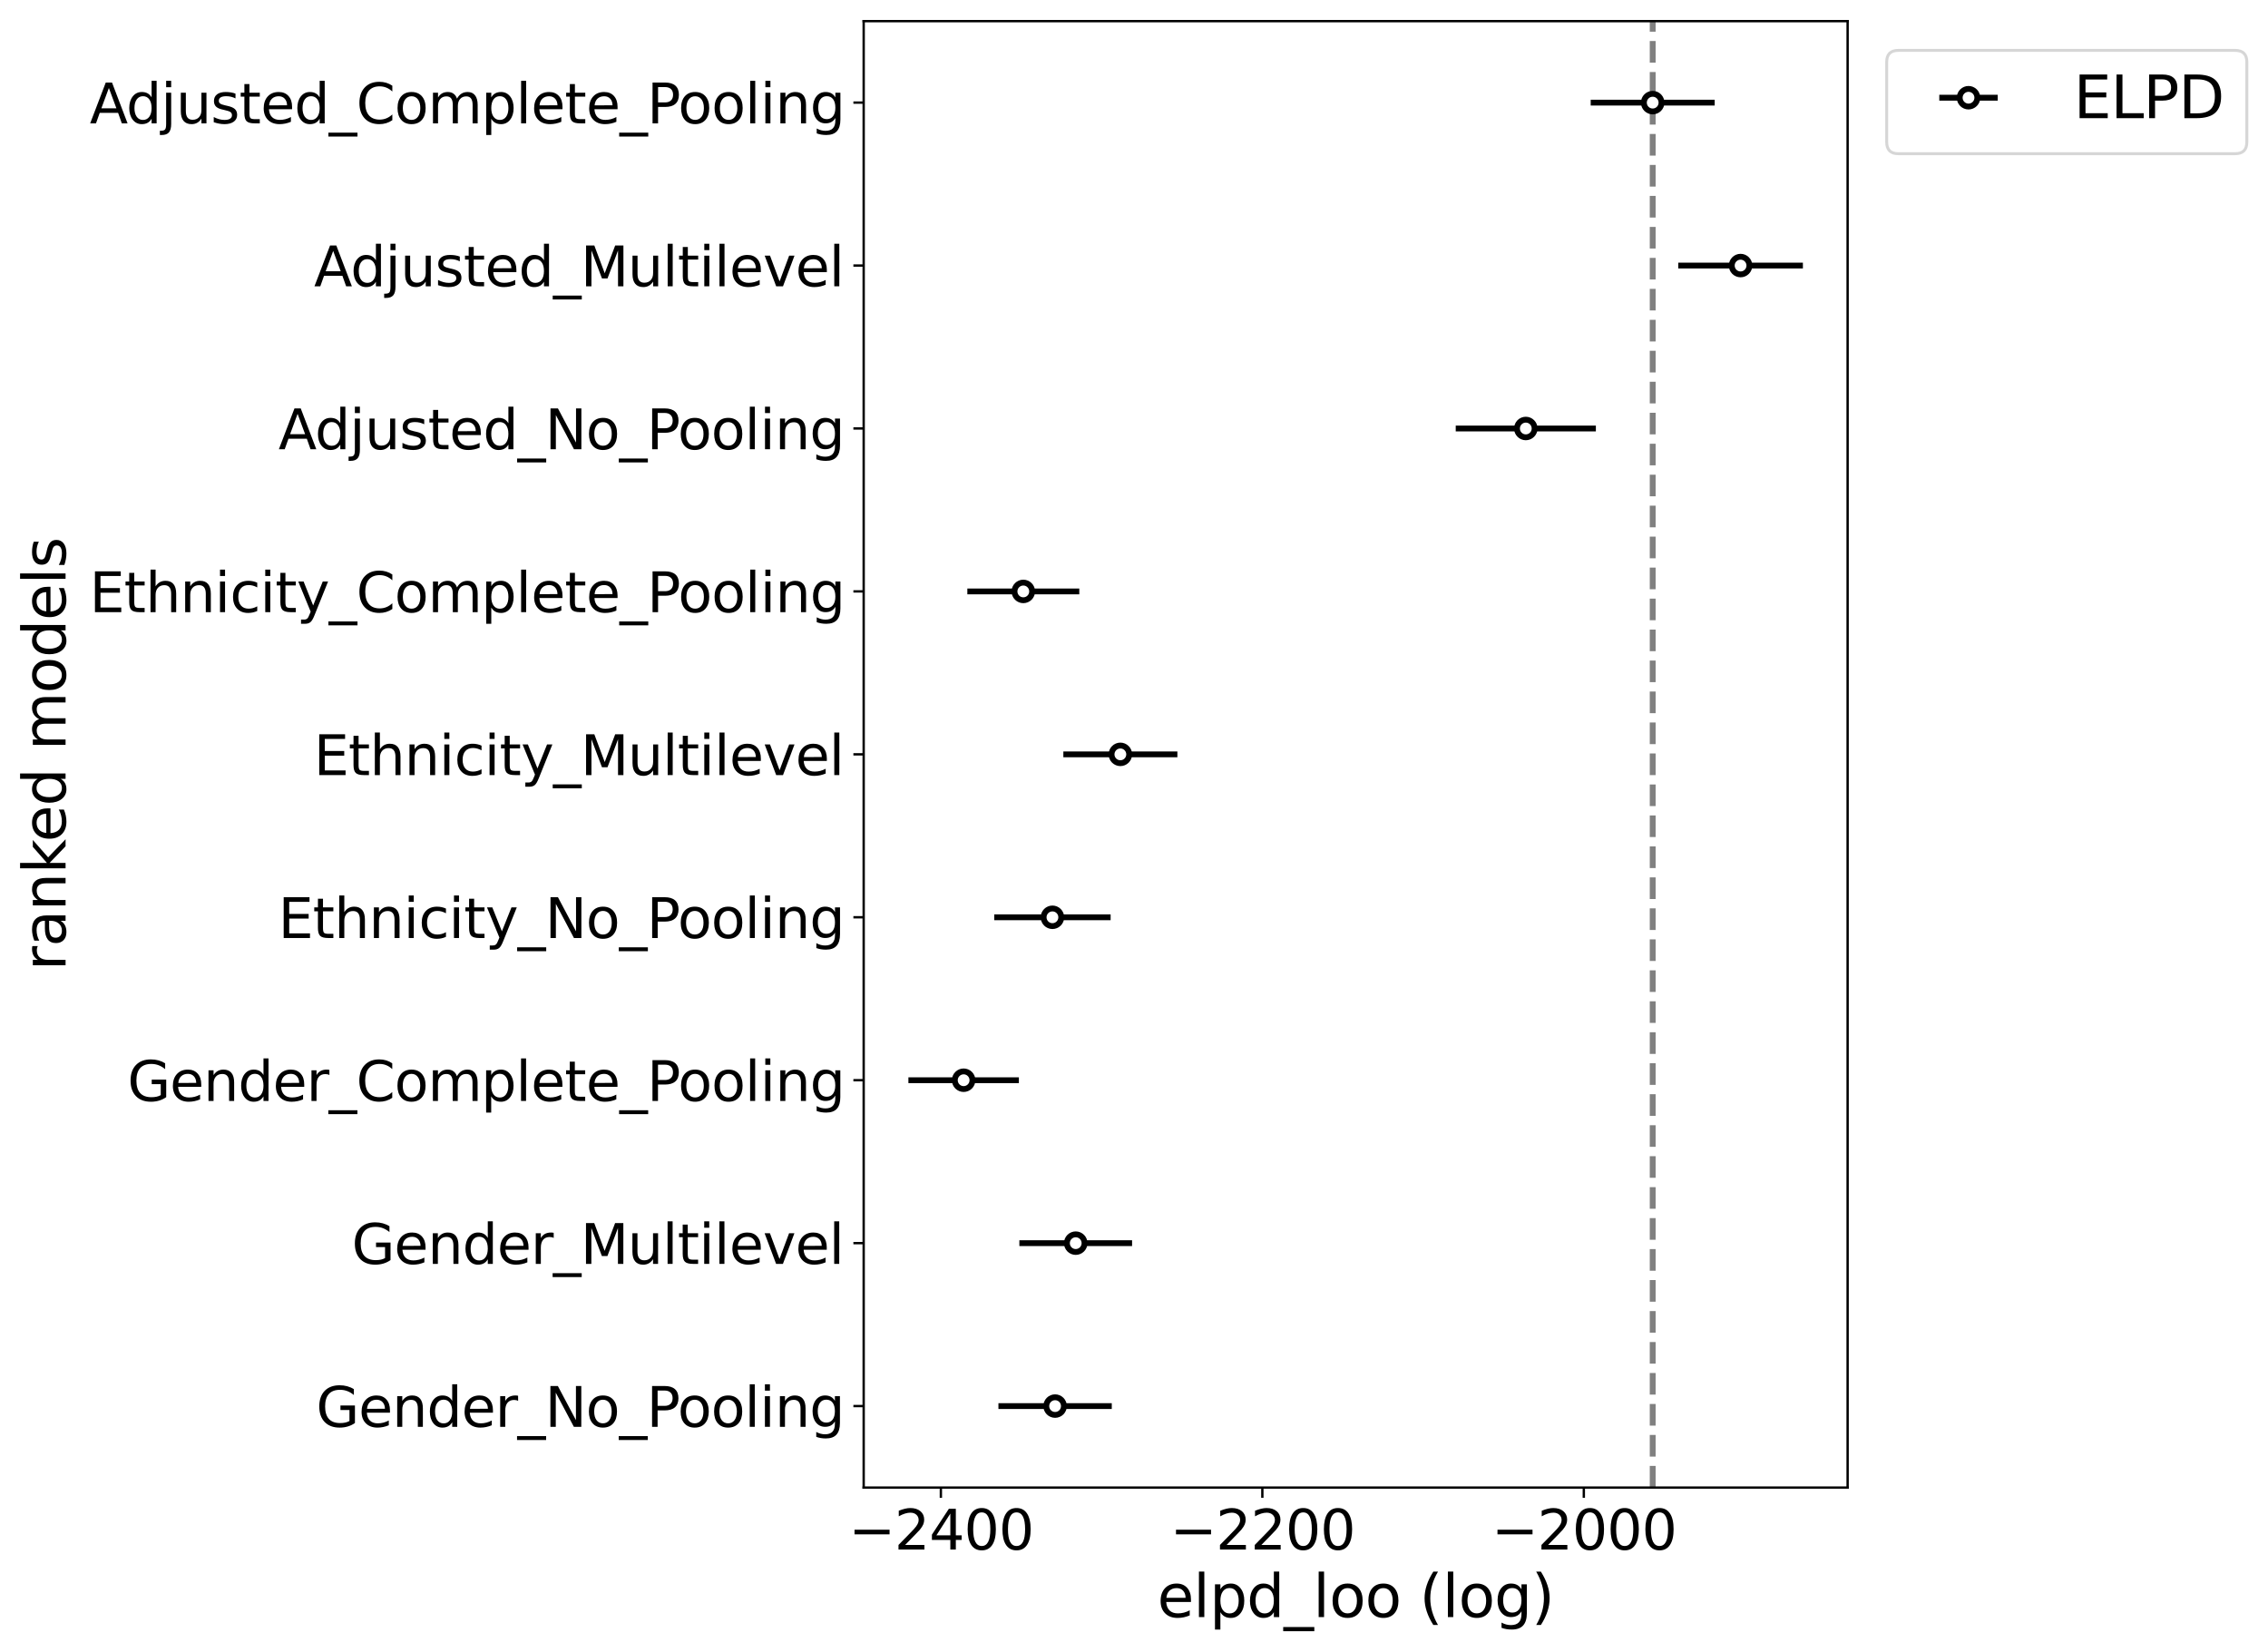 <?xml version="1.0" encoding="utf-8" standalone="no"?>
<!DOCTYPE svg PUBLIC "-//W3C//DTD SVG 1.1//EN"
  "http://www.w3.org/Graphics/SVG/1.1/DTD/svg11.dtd">
<svg xmlns:xlink="http://www.w3.org/1999/xlink" width="771.713pt" height="562.124pt" viewBox="0 0 771.713 562.124" xmlns="http://www.w3.org/2000/svg" version="1.1">
 <defs>
  <style type="text/css">*{stroke-linejoin: round; stroke-linecap: butt}</style>
 </defs>
 <g id="figure_1">
  <g id="patch_1">
   <path d="M 0 562.124 
L 771.713 562.124 
L 771.713 0 
L 0 0 
z
" style="fill: #ffffff"/>
  </g>
  <g id="axes_1">
   <g id="patch_2">
    <path d="M 293.875 506.16 
L 628.675 506.16 
L 628.675 7.2 
L 293.875 7.2 
z
" style="fill: #ffffff"/>
   </g>
   <g id="matplotlib.axis_1">
    <g id="xtick_1">
     <g id="line2d_1">
      <defs>
       <path id="m548f75531c" d="M 0 0 
L 0 3.5 
" style="stroke: #000000; stroke-width: 0.8"/>
      </defs>
      <g>
       <use xlink:href="#m548f75531c" x="320.142" y="506.16" style="stroke: #000000; stroke-width: 0.8"/>
      </g>
     </g>
     <g id="text_1">
      <!-- −2400 -->
      <g transform="translate(288.745 527.264) scale(0.186 -0.186)">
       <defs>
        <path id="DejaVuSans-2212" d="M 678 2272 
L 4684 2272 
L 4684 1741 
L 678 1741 
L 678 2272 
z
" transform="scale(0.016)"/>
        <path id="DejaVuSans-32" d="M 1228 531 
L 3431 531 
L 3431 0 
L 469 0 
L 469 531 
Q 828 903 1448 1529 
Q 2069 2156 2228 2338 
Q 2531 2678 2651 2914 
Q 2772 3150 2772 3378 
Q 2772 3750 2511 3984 
Q 2250 4219 1831 4219 
Q 1534 4219 1204 4116 
Q 875 4013 500 3803 
L 500 4441 
Q 881 4594 1212 4672 
Q 1544 4750 1819 4750 
Q 2544 4750 2975 4387 
Q 3406 4025 3406 3419 
Q 3406 3131 3298 2873 
Q 3191 2616 2906 2266 
Q 2828 2175 2409 1742 
Q 1991 1309 1228 531 
z
" transform="scale(0.016)"/>
        <path id="DejaVuSans-34" d="M 2419 4116 
L 825 1625 
L 2419 1625 
L 2419 4116 
z
M 2253 4666 
L 3047 4666 
L 3047 1625 
L 3713 1625 
L 3713 1100 
L 3047 1100 
L 3047 0 
L 2419 0 
L 2419 1100 
L 313 1100 
L 313 1709 
L 2253 4666 
z
" transform="scale(0.016)"/>
        <path id="DejaVuSans-30" d="M 2034 4250 
Q 1547 4250 1301 3770 
Q 1056 3291 1056 2328 
Q 1056 1369 1301 889 
Q 1547 409 2034 409 
Q 2525 409 2770 889 
Q 3016 1369 3016 2328 
Q 3016 3291 2770 3770 
Q 2525 4250 2034 4250 
z
M 2034 4750 
Q 2819 4750 3233 4129 
Q 3647 3509 3647 2328 
Q 3647 1150 3233 529 
Q 2819 -91 2034 -91 
Q 1250 -91 836 529 
Q 422 1150 422 2328 
Q 422 3509 836 4129 
Q 1250 4750 2034 4750 
z
" transform="scale(0.016)"/>
       </defs>
       <use xlink:href="#DejaVuSans-2212"/>
       <use xlink:href="#DejaVuSans-32" x="83.789"/>
       <use xlink:href="#DejaVuSans-34" x="147.412"/>
       <use xlink:href="#DejaVuSans-30" x="211.035"/>
       <use xlink:href="#DejaVuSans-30" x="274.658"/>
      </g>
     </g>
    </g>
    <g id="xtick_2">
     <g id="line2d_2">
      <g>
       <use xlink:href="#m548f75531c" x="429.528" y="506.16" style="stroke: #000000; stroke-width: 0.8"/>
      </g>
     </g>
     <g id="text_2">
      <!-- −2200 -->
      <g transform="translate(398.131 527.264) scale(0.186 -0.186)">
       <use xlink:href="#DejaVuSans-2212"/>
       <use xlink:href="#DejaVuSans-32" x="83.789"/>
       <use xlink:href="#DejaVuSans-32" x="147.412"/>
       <use xlink:href="#DejaVuSans-30" x="211.035"/>
       <use xlink:href="#DejaVuSans-30" x="274.658"/>
      </g>
     </g>
    </g>
    <g id="xtick_3">
     <g id="line2d_3">
      <g>
       <use xlink:href="#m548f75531c" x="538.913" y="506.16" style="stroke: #000000; stroke-width: 0.8"/>
      </g>
     </g>
     <g id="text_3">
      <!-- −2000 -->
      <g transform="translate(507.517 527.264) scale(0.186 -0.186)">
       <use xlink:href="#DejaVuSans-2212"/>
       <use xlink:href="#DejaVuSans-32" x="83.789"/>
       <use xlink:href="#DejaVuSans-30" x="147.412"/>
       <use xlink:href="#DejaVuSans-30" x="211.035"/>
       <use xlink:href="#DejaVuSans-30" x="274.658"/>
      </g>
     </g>
    </g>
    <g id="text_4">
     <!-- elpd_loo (log) -->
     <g transform="translate(393.787 550.235) scale(0.199 -0.199)">
      <defs>
       <path id="DejaVuSans-65" d="M 3597 1894 
L 3597 1613 
L 953 1613 
Q 991 1019 1311 708 
Q 1631 397 2203 397 
Q 2534 397 2845 478 
Q 3156 559 3463 722 
L 3463 178 
Q 3153 47 2828 -22 
Q 2503 -91 2169 -91 
Q 1331 -91 842 396 
Q 353 884 353 1716 
Q 353 2575 817 3079 
Q 1281 3584 2069 3584 
Q 2775 3584 3186 3129 
Q 3597 2675 3597 1894 
z
M 3022 2063 
Q 3016 2534 2758 2815 
Q 2500 3097 2075 3097 
Q 1594 3097 1305 2825 
Q 1016 2553 972 2059 
L 3022 2063 
z
" transform="scale(0.016)"/>
       <path id="DejaVuSans-6c" d="M 603 4863 
L 1178 4863 
L 1178 0 
L 603 0 
L 603 4863 
z
" transform="scale(0.016)"/>
       <path id="DejaVuSans-70" d="M 1159 525 
L 1159 -1331 
L 581 -1331 
L 581 3500 
L 1159 3500 
L 1159 2969 
Q 1341 3281 1617 3432 
Q 1894 3584 2278 3584 
Q 2916 3584 3314 3078 
Q 3713 2572 3713 1747 
Q 3713 922 3314 415 
Q 2916 -91 2278 -91 
Q 1894 -91 1617 61 
Q 1341 213 1159 525 
z
M 3116 1747 
Q 3116 2381 2855 2742 
Q 2594 3103 2138 3103 
Q 1681 3103 1420 2742 
Q 1159 2381 1159 1747 
Q 1159 1113 1420 752 
Q 1681 391 2138 391 
Q 2594 391 2855 752 
Q 3116 1113 3116 1747 
z
" transform="scale(0.016)"/>
       <path id="DejaVuSans-64" d="M 2906 2969 
L 2906 4863 
L 3481 4863 
L 3481 0 
L 2906 0 
L 2906 525 
Q 2725 213 2448 61 
Q 2172 -91 1784 -91 
Q 1150 -91 751 415 
Q 353 922 353 1747 
Q 353 2572 751 3078 
Q 1150 3584 1784 3584 
Q 2172 3584 2448 3432 
Q 2725 3281 2906 2969 
z
M 947 1747 
Q 947 1113 1208 752 
Q 1469 391 1925 391 
Q 2381 391 2643 752 
Q 2906 1113 2906 1747 
Q 2906 2381 2643 2742 
Q 2381 3103 1925 3103 
Q 1469 3103 1208 2742 
Q 947 2381 947 1747 
z
" transform="scale(0.016)"/>
       <path id="DejaVuSans-5f" d="M 3263 -1063 
L 3263 -1509 
L -63 -1509 
L -63 -1063 
L 3263 -1063 
z
" transform="scale(0.016)"/>
       <path id="DejaVuSans-6f" d="M 1959 3097 
Q 1497 3097 1228 2736 
Q 959 2375 959 1747 
Q 959 1119 1226 758 
Q 1494 397 1959 397 
Q 2419 397 2687 759 
Q 2956 1122 2956 1747 
Q 2956 2369 2687 2733 
Q 2419 3097 1959 3097 
z
M 1959 3584 
Q 2709 3584 3137 3096 
Q 3566 2609 3566 1747 
Q 3566 888 3137 398 
Q 2709 -91 1959 -91 
Q 1206 -91 779 398 
Q 353 888 353 1747 
Q 353 2609 779 3096 
Q 1206 3584 1959 3584 
z
" transform="scale(0.016)"/>
       <path id="DejaVuSans-20" transform="scale(0.016)"/>
       <path id="DejaVuSans-28" d="M 1984 4856 
Q 1566 4138 1362 3434 
Q 1159 2731 1159 2009 
Q 1159 1288 1364 580 
Q 1569 -128 1984 -844 
L 1484 -844 
Q 1016 -109 783 600 
Q 550 1309 550 2009 
Q 550 2706 781 3412 
Q 1013 4119 1484 4856 
L 1984 4856 
z
" transform="scale(0.016)"/>
       <path id="DejaVuSans-67" d="M 2906 1791 
Q 2906 2416 2648 2759 
Q 2391 3103 1925 3103 
Q 1463 3103 1205 2759 
Q 947 2416 947 1791 
Q 947 1169 1205 825 
Q 1463 481 1925 481 
Q 2391 481 2648 825 
Q 2906 1169 2906 1791 
z
M 3481 434 
Q 3481 -459 3084 -895 
Q 2688 -1331 1869 -1331 
Q 1566 -1331 1297 -1286 
Q 1028 -1241 775 -1147 
L 775 -588 
Q 1028 -725 1275 -790 
Q 1522 -856 1778 -856 
Q 2344 -856 2625 -561 
Q 2906 -266 2906 331 
L 2906 616 
Q 2728 306 2450 153 
Q 2172 0 1784 0 
Q 1141 0 747 490 
Q 353 981 353 1791 
Q 353 2603 747 3093 
Q 1141 3584 1784 3584 
Q 2172 3584 2450 3431 
Q 2728 3278 2906 2969 
L 2906 3500 
L 3481 3500 
L 3481 434 
z
" transform="scale(0.016)"/>
       <path id="DejaVuSans-29" d="M 513 4856 
L 1013 4856 
Q 1481 4119 1714 3412 
Q 1947 2706 1947 2009 
Q 1947 1309 1714 600 
Q 1481 -109 1013 -844 
L 513 -844 
Q 928 -128 1133 580 
Q 1338 1288 1338 2009 
Q 1338 2731 1133 3434 
Q 928 4138 513 4856 
z
" transform="scale(0.016)"/>
      </defs>
      <use xlink:href="#DejaVuSans-65"/>
      <use xlink:href="#DejaVuSans-6c" x="61.523"/>
      <use xlink:href="#DejaVuSans-70" x="89.307"/>
      <use xlink:href="#DejaVuSans-64" x="152.783"/>
      <use xlink:href="#DejaVuSans-5f" x="216.26"/>
      <use xlink:href="#DejaVuSans-6c" x="266.26"/>
      <use xlink:href="#DejaVuSans-6f" x="294.043"/>
      <use xlink:href="#DejaVuSans-6f" x="355.225"/>
      <use xlink:href="#DejaVuSans-20" x="416.406"/>
      <use xlink:href="#DejaVuSans-28" x="448.193"/>
      <use xlink:href="#DejaVuSans-6c" x="487.207"/>
      <use xlink:href="#DejaVuSans-6f" x="514.99"/>
      <use xlink:href="#DejaVuSans-67" x="576.172"/>
      <use xlink:href="#DejaVuSans-29" x="639.648"/>
     </g>
    </g>
   </g>
   <g id="matplotlib.axis_2">
    <g id="ytick_1">
     <g id="line2d_4">
      <defs>
       <path id="mbd93de1f75" d="M 0 0 
L -3.5 0 
" style="stroke: #000000; stroke-width: 0.8"/>
      </defs>
      <g>
       <use xlink:href="#mbd93de1f75" x="293.875" y="34.92" style="stroke: #000000; stroke-width: 0.8"/>
      </g>
     </g>
     <g id="text_5">
      <!-- Adjusted_Complete_Pooling -->
      <g transform="translate(30.534 41.972) scale(0.186 -0.186)">
       <defs>
        <path id="DejaVuSans-41" d="M 2188 4044 
L 1331 1722 
L 3047 1722 
L 2188 4044 
z
M 1831 4666 
L 2547 4666 
L 4325 0 
L 3669 0 
L 3244 1197 
L 1141 1197 
L 716 0 
L 50 0 
L 1831 4666 
z
" transform="scale(0.016)"/>
        <path id="DejaVuSans-6a" d="M 603 3500 
L 1178 3500 
L 1178 -63 
Q 1178 -731 923 -1031 
Q 669 -1331 103 -1331 
L -116 -1331 
L -116 -844 
L 38 -844 
Q 366 -844 484 -692 
Q 603 -541 603 -63 
L 603 3500 
z
M 603 4863 
L 1178 4863 
L 1178 4134 
L 603 4134 
L 603 4863 
z
" transform="scale(0.016)"/>
        <path id="DejaVuSans-75" d="M 544 1381 
L 544 3500 
L 1119 3500 
L 1119 1403 
Q 1119 906 1312 657 
Q 1506 409 1894 409 
Q 2359 409 2629 706 
Q 2900 1003 2900 1516 
L 2900 3500 
L 3475 3500 
L 3475 0 
L 2900 0 
L 2900 538 
Q 2691 219 2414 64 
Q 2138 -91 1772 -91 
Q 1169 -91 856 284 
Q 544 659 544 1381 
z
M 1991 3584 
L 1991 3584 
z
" transform="scale(0.016)"/>
        <path id="DejaVuSans-73" d="M 2834 3397 
L 2834 2853 
Q 2591 2978 2328 3040 
Q 2066 3103 1784 3103 
Q 1356 3103 1142 2972 
Q 928 2841 928 2578 
Q 928 2378 1081 2264 
Q 1234 2150 1697 2047 
L 1894 2003 
Q 2506 1872 2764 1633 
Q 3022 1394 3022 966 
Q 3022 478 2636 193 
Q 2250 -91 1575 -91 
Q 1294 -91 989 -36 
Q 684 19 347 128 
L 347 722 
Q 666 556 975 473 
Q 1284 391 1588 391 
Q 1994 391 2212 530 
Q 2431 669 2431 922 
Q 2431 1156 2273 1281 
Q 2116 1406 1581 1522 
L 1381 1569 
Q 847 1681 609 1914 
Q 372 2147 372 2553 
Q 372 3047 722 3315 
Q 1072 3584 1716 3584 
Q 2034 3584 2315 3537 
Q 2597 3491 2834 3397 
z
" transform="scale(0.016)"/>
        <path id="DejaVuSans-74" d="M 1172 4494 
L 1172 3500 
L 2356 3500 
L 2356 3053 
L 1172 3053 
L 1172 1153 
Q 1172 725 1289 603 
Q 1406 481 1766 481 
L 2356 481 
L 2356 0 
L 1766 0 
Q 1100 0 847 248 
Q 594 497 594 1153 
L 594 3053 
L 172 3053 
L 172 3500 
L 594 3500 
L 594 4494 
L 1172 4494 
z
" transform="scale(0.016)"/>
        <path id="DejaVuSans-43" d="M 4122 4306 
L 4122 3641 
Q 3803 3938 3442 4084 
Q 3081 4231 2675 4231 
Q 1875 4231 1450 3742 
Q 1025 3253 1025 2328 
Q 1025 1406 1450 917 
Q 1875 428 2675 428 
Q 3081 428 3442 575 
Q 3803 722 4122 1019 
L 4122 359 
Q 3791 134 3420 21 
Q 3050 -91 2638 -91 
Q 1578 -91 968 557 
Q 359 1206 359 2328 
Q 359 3453 968 4101 
Q 1578 4750 2638 4750 
Q 3056 4750 3426 4639 
Q 3797 4528 4122 4306 
z
" transform="scale(0.016)"/>
        <path id="DejaVuSans-6d" d="M 3328 2828 
Q 3544 3216 3844 3400 
Q 4144 3584 4550 3584 
Q 5097 3584 5394 3201 
Q 5691 2819 5691 2113 
L 5691 0 
L 5113 0 
L 5113 2094 
Q 5113 2597 4934 2840 
Q 4756 3084 4391 3084 
Q 3944 3084 3684 2787 
Q 3425 2491 3425 1978 
L 3425 0 
L 2847 0 
L 2847 2094 
Q 2847 2600 2669 2842 
Q 2491 3084 2119 3084 
Q 1678 3084 1418 2786 
Q 1159 2488 1159 1978 
L 1159 0 
L 581 0 
L 581 3500 
L 1159 3500 
L 1159 2956 
Q 1356 3278 1631 3431 
Q 1906 3584 2284 3584 
Q 2666 3584 2933 3390 
Q 3200 3197 3328 2828 
z
" transform="scale(0.016)"/>
        <path id="DejaVuSans-50" d="M 1259 4147 
L 1259 2394 
L 2053 2394 
Q 2494 2394 2734 2622 
Q 2975 2850 2975 3272 
Q 2975 3691 2734 3919 
Q 2494 4147 2053 4147 
L 1259 4147 
z
M 628 4666 
L 2053 4666 
Q 2838 4666 3239 4311 
Q 3641 3956 3641 3272 
Q 3641 2581 3239 2228 
Q 2838 1875 2053 1875 
L 1259 1875 
L 1259 0 
L 628 0 
L 628 4666 
z
" transform="scale(0.016)"/>
        <path id="DejaVuSans-69" d="M 603 3500 
L 1178 3500 
L 1178 0 
L 603 0 
L 603 3500 
z
M 603 4863 
L 1178 4863 
L 1178 4134 
L 603 4134 
L 603 4863 
z
" transform="scale(0.016)"/>
        <path id="DejaVuSans-6e" d="M 3513 2113 
L 3513 0 
L 2938 0 
L 2938 2094 
Q 2938 2591 2744 2837 
Q 2550 3084 2163 3084 
Q 1697 3084 1428 2787 
Q 1159 2491 1159 1978 
L 1159 0 
L 581 0 
L 581 3500 
L 1159 3500 
L 1159 2956 
Q 1366 3272 1645 3428 
Q 1925 3584 2291 3584 
Q 2894 3584 3203 3211 
Q 3513 2838 3513 2113 
z
" transform="scale(0.016)"/>
       </defs>
       <use xlink:href="#DejaVuSans-41"/>
       <use xlink:href="#DejaVuSans-64" x="66.658"/>
       <use xlink:href="#DejaVuSans-6a" x="130.135"/>
       <use xlink:href="#DejaVuSans-75" x="157.918"/>
       <use xlink:href="#DejaVuSans-73" x="221.297"/>
       <use xlink:href="#DejaVuSans-74" x="273.396"/>
       <use xlink:href="#DejaVuSans-65" x="312.605"/>
       <use xlink:href="#DejaVuSans-64" x="374.129"/>
       <use xlink:href="#DejaVuSans-5f" x="437.605"/>
       <use xlink:href="#DejaVuSans-43" x="487.605"/>
       <use xlink:href="#DejaVuSans-6f" x="557.43"/>
       <use xlink:href="#DejaVuSans-6d" x="618.611"/>
       <use xlink:href="#DejaVuSans-70" x="716.023"/>
       <use xlink:href="#DejaVuSans-6c" x="779.5"/>
       <use xlink:href="#DejaVuSans-65" x="807.283"/>
       <use xlink:href="#DejaVuSans-74" x="868.807"/>
       <use xlink:href="#DejaVuSans-65" x="908.016"/>
       <use xlink:href="#DejaVuSans-5f" x="969.539"/>
       <use xlink:href="#DejaVuSans-50" x="1019.539"/>
       <use xlink:href="#DejaVuSans-6f" x="1076.217"/>
       <use xlink:href="#DejaVuSans-6f" x="1137.398"/>
       <use xlink:href="#DejaVuSans-6c" x="1198.58"/>
       <use xlink:href="#DejaVuSans-69" x="1226.363"/>
       <use xlink:href="#DejaVuSans-6e" x="1254.146"/>
       <use xlink:href="#DejaVuSans-67" x="1317.525"/>
      </g>
     </g>
    </g>
    <g id="ytick_2">
     <g id="line2d_5">
      <g>
       <use xlink:href="#mbd93de1f75" x="293.875" y="90.36" style="stroke: #000000; stroke-width: 0.8"/>
      </g>
     </g>
     <g id="text_6">
      <!-- Adjusted_Multilevel -->
      <g transform="translate(106.857 97.412) scale(0.186 -0.186)">
       <defs>
        <path id="DejaVuSans-4d" d="M 628 4666 
L 1569 4666 
L 2759 1491 
L 3956 4666 
L 4897 4666 
L 4897 0 
L 4281 0 
L 4281 4097 
L 3078 897 
L 2444 897 
L 1241 4097 
L 1241 0 
L 628 0 
L 628 4666 
z
" transform="scale(0.016)"/>
        <path id="DejaVuSans-76" d="M 191 3500 
L 800 3500 
L 1894 563 
L 2988 3500 
L 3597 3500 
L 2284 0 
L 1503 0 
L 191 3500 
z
" transform="scale(0.016)"/>
       </defs>
       <use xlink:href="#DejaVuSans-41"/>
       <use xlink:href="#DejaVuSans-64" x="66.658"/>
       <use xlink:href="#DejaVuSans-6a" x="130.135"/>
       <use xlink:href="#DejaVuSans-75" x="157.918"/>
       <use xlink:href="#DejaVuSans-73" x="221.297"/>
       <use xlink:href="#DejaVuSans-74" x="273.396"/>
       <use xlink:href="#DejaVuSans-65" x="312.605"/>
       <use xlink:href="#DejaVuSans-64" x="374.129"/>
       <use xlink:href="#DejaVuSans-5f" x="437.605"/>
       <use xlink:href="#DejaVuSans-4d" x="487.605"/>
       <use xlink:href="#DejaVuSans-75" x="573.885"/>
       <use xlink:href="#DejaVuSans-6c" x="637.264"/>
       <use xlink:href="#DejaVuSans-74" x="665.047"/>
       <use xlink:href="#DejaVuSans-69" x="704.256"/>
       <use xlink:href="#DejaVuSans-6c" x="732.039"/>
       <use xlink:href="#DejaVuSans-65" x="759.822"/>
       <use xlink:href="#DejaVuSans-76" x="821.346"/>
       <use xlink:href="#DejaVuSans-65" x="880.525"/>
       <use xlink:href="#DejaVuSans-6c" x="942.049"/>
      </g>
     </g>
    </g>
    <g id="ytick_3">
     <g id="line2d_6">
      <g>
       <use xlink:href="#mbd93de1f75" x="293.875" y="145.8" style="stroke: #000000; stroke-width: 0.8"/>
      </g>
     </g>
     <g id="text_7">
      <!-- Adjusted_No_Pooling -->
      <g transform="translate(94.749 152.852) scale(0.186 -0.186)">
       <defs>
        <path id="DejaVuSans-4e" d="M 628 4666 
L 1478 4666 
L 3547 763 
L 3547 4666 
L 4159 4666 
L 4159 0 
L 3309 0 
L 1241 3903 
L 1241 0 
L 628 0 
L 628 4666 
z
" transform="scale(0.016)"/>
       </defs>
       <use xlink:href="#DejaVuSans-41"/>
       <use xlink:href="#DejaVuSans-64" x="66.658"/>
       <use xlink:href="#DejaVuSans-6a" x="130.135"/>
       <use xlink:href="#DejaVuSans-75" x="157.918"/>
       <use xlink:href="#DejaVuSans-73" x="221.297"/>
       <use xlink:href="#DejaVuSans-74" x="273.396"/>
       <use xlink:href="#DejaVuSans-65" x="312.605"/>
       <use xlink:href="#DejaVuSans-64" x="374.129"/>
       <use xlink:href="#DejaVuSans-5f" x="437.605"/>
       <use xlink:href="#DejaVuSans-4e" x="487.605"/>
       <use xlink:href="#DejaVuSans-6f" x="562.41"/>
       <use xlink:href="#DejaVuSans-5f" x="623.592"/>
       <use xlink:href="#DejaVuSans-50" x="673.592"/>
       <use xlink:href="#DejaVuSans-6f" x="730.27"/>
       <use xlink:href="#DejaVuSans-6f" x="791.451"/>
       <use xlink:href="#DejaVuSans-6c" x="852.633"/>
       <use xlink:href="#DejaVuSans-69" x="880.416"/>
       <use xlink:href="#DejaVuSans-6e" x="908.199"/>
       <use xlink:href="#DejaVuSans-67" x="971.578"/>
      </g>
     </g>
    </g>
    <g id="ytick_4">
     <g id="line2d_7">
      <g>
       <use xlink:href="#mbd93de1f75" x="293.875" y="201.24" style="stroke: #000000; stroke-width: 0.8"/>
      </g>
     </g>
     <g id="text_8">
      <!-- Ethnicity_Complete_Pooling -->
      <g transform="translate(30.447 208.292) scale(0.186 -0.186)">
       <defs>
        <path id="DejaVuSans-45" d="M 628 4666 
L 3578 4666 
L 3578 4134 
L 1259 4134 
L 1259 2753 
L 3481 2753 
L 3481 2222 
L 1259 2222 
L 1259 531 
L 3634 531 
L 3634 0 
L 628 0 
L 628 4666 
z
" transform="scale(0.016)"/>
        <path id="DejaVuSans-68" d="M 3513 2113 
L 3513 0 
L 2938 0 
L 2938 2094 
Q 2938 2591 2744 2837 
Q 2550 3084 2163 3084 
Q 1697 3084 1428 2787 
Q 1159 2491 1159 1978 
L 1159 0 
L 581 0 
L 581 4863 
L 1159 4863 
L 1159 2956 
Q 1366 3272 1645 3428 
Q 1925 3584 2291 3584 
Q 2894 3584 3203 3211 
Q 3513 2838 3513 2113 
z
" transform="scale(0.016)"/>
        <path id="DejaVuSans-63" d="M 3122 3366 
L 3122 2828 
Q 2878 2963 2633 3030 
Q 2388 3097 2138 3097 
Q 1578 3097 1268 2742 
Q 959 2388 959 1747 
Q 959 1106 1268 751 
Q 1578 397 2138 397 
Q 2388 397 2633 464 
Q 2878 531 3122 666 
L 3122 134 
Q 2881 22 2623 -34 
Q 2366 -91 2075 -91 
Q 1284 -91 818 406 
Q 353 903 353 1747 
Q 353 2603 823 3093 
Q 1294 3584 2113 3584 
Q 2378 3584 2631 3529 
Q 2884 3475 3122 3366 
z
" transform="scale(0.016)"/>
        <path id="DejaVuSans-79" d="M 2059 -325 
Q 1816 -950 1584 -1140 
Q 1353 -1331 966 -1331 
L 506 -1331 
L 506 -850 
L 844 -850 
Q 1081 -850 1212 -737 
Q 1344 -625 1503 -206 
L 1606 56 
L 191 3500 
L 800 3500 
L 1894 763 
L 2988 3500 
L 3597 3500 
L 2059 -325 
z
" transform="scale(0.016)"/>
       </defs>
       <use xlink:href="#DejaVuSans-45"/>
       <use xlink:href="#DejaVuSans-74" x="63.184"/>
       <use xlink:href="#DejaVuSans-68" x="102.393"/>
       <use xlink:href="#DejaVuSans-6e" x="165.771"/>
       <use xlink:href="#DejaVuSans-69" x="229.15"/>
       <use xlink:href="#DejaVuSans-63" x="256.934"/>
       <use xlink:href="#DejaVuSans-69" x="311.914"/>
       <use xlink:href="#DejaVuSans-74" x="339.697"/>
       <use xlink:href="#DejaVuSans-79" x="378.906"/>
       <use xlink:href="#DejaVuSans-5f" x="438.086"/>
       <use xlink:href="#DejaVuSans-43" x="488.086"/>
       <use xlink:href="#DejaVuSans-6f" x="557.91"/>
       <use xlink:href="#DejaVuSans-6d" x="619.092"/>
       <use xlink:href="#DejaVuSans-70" x="716.504"/>
       <use xlink:href="#DejaVuSans-6c" x="779.98"/>
       <use xlink:href="#DejaVuSans-65" x="807.764"/>
       <use xlink:href="#DejaVuSans-74" x="869.287"/>
       <use xlink:href="#DejaVuSans-65" x="908.496"/>
       <use xlink:href="#DejaVuSans-5f" x="970.02"/>
       <use xlink:href="#DejaVuSans-50" x="1020.02"/>
       <use xlink:href="#DejaVuSans-6f" x="1076.697"/>
       <use xlink:href="#DejaVuSans-6f" x="1137.879"/>
       <use xlink:href="#DejaVuSans-6c" x="1199.061"/>
       <use xlink:href="#DejaVuSans-69" x="1226.844"/>
       <use xlink:href="#DejaVuSans-6e" x="1254.627"/>
       <use xlink:href="#DejaVuSans-67" x="1318.006"/>
      </g>
     </g>
    </g>
    <g id="ytick_5">
     <g id="line2d_8">
      <g>
       <use xlink:href="#mbd93de1f75" x="293.875" y="256.68" style="stroke: #000000; stroke-width: 0.8"/>
      </g>
     </g>
     <g id="text_9">
      <!-- Ethnicity_Multilevel -->
      <g transform="translate(106.77 263.732) scale(0.186 -0.186)">
       <use xlink:href="#DejaVuSans-45"/>
       <use xlink:href="#DejaVuSans-74" x="63.184"/>
       <use xlink:href="#DejaVuSans-68" x="102.393"/>
       <use xlink:href="#DejaVuSans-6e" x="165.771"/>
       <use xlink:href="#DejaVuSans-69" x="229.15"/>
       <use xlink:href="#DejaVuSans-63" x="256.934"/>
       <use xlink:href="#DejaVuSans-69" x="311.914"/>
       <use xlink:href="#DejaVuSans-74" x="339.697"/>
       <use xlink:href="#DejaVuSans-79" x="378.906"/>
       <use xlink:href="#DejaVuSans-5f" x="438.086"/>
       <use xlink:href="#DejaVuSans-4d" x="488.086"/>
       <use xlink:href="#DejaVuSans-75" x="574.365"/>
       <use xlink:href="#DejaVuSans-6c" x="637.744"/>
       <use xlink:href="#DejaVuSans-74" x="665.527"/>
       <use xlink:href="#DejaVuSans-69" x="704.736"/>
       <use xlink:href="#DejaVuSans-6c" x="732.52"/>
       <use xlink:href="#DejaVuSans-65" x="760.303"/>
       <use xlink:href="#DejaVuSans-76" x="821.826"/>
       <use xlink:href="#DejaVuSans-65" x="881.006"/>
       <use xlink:href="#DejaVuSans-6c" x="942.529"/>
      </g>
     </g>
    </g>
    <g id="ytick_6">
     <g id="line2d_9">
      <g>
       <use xlink:href="#mbd93de1f75" x="293.875" y="312.12" style="stroke: #000000; stroke-width: 0.8"/>
      </g>
     </g>
     <g id="text_10">
      <!-- Ethnicity_No_Pooling -->
      <g transform="translate(94.662 319.172) scale(0.186 -0.186)">
       <use xlink:href="#DejaVuSans-45"/>
       <use xlink:href="#DejaVuSans-74" x="63.184"/>
       <use xlink:href="#DejaVuSans-68" x="102.393"/>
       <use xlink:href="#DejaVuSans-6e" x="165.771"/>
       <use xlink:href="#DejaVuSans-69" x="229.15"/>
       <use xlink:href="#DejaVuSans-63" x="256.934"/>
       <use xlink:href="#DejaVuSans-69" x="311.914"/>
       <use xlink:href="#DejaVuSans-74" x="339.697"/>
       <use xlink:href="#DejaVuSans-79" x="378.906"/>
       <use xlink:href="#DejaVuSans-5f" x="438.086"/>
       <use xlink:href="#DejaVuSans-4e" x="488.086"/>
       <use xlink:href="#DejaVuSans-6f" x="562.891"/>
       <use xlink:href="#DejaVuSans-5f" x="624.072"/>
       <use xlink:href="#DejaVuSans-50" x="674.072"/>
       <use xlink:href="#DejaVuSans-6f" x="730.75"/>
       <use xlink:href="#DejaVuSans-6f" x="791.932"/>
       <use xlink:href="#DejaVuSans-6c" x="853.113"/>
       <use xlink:href="#DejaVuSans-69" x="880.896"/>
       <use xlink:href="#DejaVuSans-6e" x="908.68"/>
       <use xlink:href="#DejaVuSans-67" x="972.059"/>
      </g>
     </g>
    </g>
    <g id="ytick_7">
     <g id="line2d_10">
      <g>
       <use xlink:href="#mbd93de1f75" x="293.875" y="367.56" style="stroke: #000000; stroke-width: 0.8"/>
      </g>
     </g>
     <g id="text_11">
      <!-- Gender_Complete_Pooling -->
      <g transform="translate(43.359 374.612) scale(0.186 -0.186)">
       <defs>
        <path id="DejaVuSans-47" d="M 3809 666 
L 3809 1919 
L 2778 1919 
L 2778 2438 
L 4434 2438 
L 4434 434 
Q 4069 175 3628 42 
Q 3188 -91 2688 -91 
Q 1594 -91 976 548 
Q 359 1188 359 2328 
Q 359 3472 976 4111 
Q 1594 4750 2688 4750 
Q 3144 4750 3555 4637 
Q 3966 4525 4313 4306 
L 4313 3634 
Q 3963 3931 3569 4081 
Q 3175 4231 2741 4231 
Q 1884 4231 1454 3753 
Q 1025 3275 1025 2328 
Q 1025 1384 1454 906 
Q 1884 428 2741 428 
Q 3075 428 3337 486 
Q 3600 544 3809 666 
z
" transform="scale(0.016)"/>
        <path id="DejaVuSans-72" d="M 2631 2963 
Q 2534 3019 2420 3045 
Q 2306 3072 2169 3072 
Q 1681 3072 1420 2755 
Q 1159 2438 1159 1844 
L 1159 0 
L 581 0 
L 581 3500 
L 1159 3500 
L 1159 2956 
Q 1341 3275 1631 3429 
Q 1922 3584 2338 3584 
Q 2397 3584 2469 3576 
Q 2541 3569 2628 3553 
L 2631 2963 
z
" transform="scale(0.016)"/>
       </defs>
       <use xlink:href="#DejaVuSans-47"/>
       <use xlink:href="#DejaVuSans-65" x="77.49"/>
       <use xlink:href="#DejaVuSans-6e" x="139.014"/>
       <use xlink:href="#DejaVuSans-64" x="202.393"/>
       <use xlink:href="#DejaVuSans-65" x="265.869"/>
       <use xlink:href="#DejaVuSans-72" x="327.393"/>
       <use xlink:href="#DejaVuSans-5f" x="368.506"/>
       <use xlink:href="#DejaVuSans-43" x="418.506"/>
       <use xlink:href="#DejaVuSans-6f" x="488.33"/>
       <use xlink:href="#DejaVuSans-6d" x="549.512"/>
       <use xlink:href="#DejaVuSans-70" x="646.924"/>
       <use xlink:href="#DejaVuSans-6c" x="710.4"/>
       <use xlink:href="#DejaVuSans-65" x="738.184"/>
       <use xlink:href="#DejaVuSans-74" x="799.707"/>
       <use xlink:href="#DejaVuSans-65" x="838.916"/>
       <use xlink:href="#DejaVuSans-5f" x="900.439"/>
       <use xlink:href="#DejaVuSans-50" x="950.439"/>
       <use xlink:href="#DejaVuSans-6f" x="1007.117"/>
       <use xlink:href="#DejaVuSans-6f" x="1068.299"/>
       <use xlink:href="#DejaVuSans-6c" x="1129.48"/>
       <use xlink:href="#DejaVuSans-69" x="1157.264"/>
       <use xlink:href="#DejaVuSans-6e" x="1185.047"/>
       <use xlink:href="#DejaVuSans-67" x="1248.426"/>
      </g>
     </g>
    </g>
    <g id="ytick_8">
     <g id="line2d_11">
      <g>
       <use xlink:href="#mbd93de1f75" x="293.875" y="423" style="stroke: #000000; stroke-width: 0.8"/>
      </g>
     </g>
     <g id="text_12">
      <!-- Gender_Multilevel -->
      <g transform="translate(119.682 430.052) scale(0.186 -0.186)">
       <use xlink:href="#DejaVuSans-47"/>
       <use xlink:href="#DejaVuSans-65" x="77.49"/>
       <use xlink:href="#DejaVuSans-6e" x="139.014"/>
       <use xlink:href="#DejaVuSans-64" x="202.393"/>
       <use xlink:href="#DejaVuSans-65" x="265.869"/>
       <use xlink:href="#DejaVuSans-72" x="327.393"/>
       <use xlink:href="#DejaVuSans-5f" x="368.506"/>
       <use xlink:href="#DejaVuSans-4d" x="418.506"/>
       <use xlink:href="#DejaVuSans-75" x="504.785"/>
       <use xlink:href="#DejaVuSans-6c" x="568.164"/>
       <use xlink:href="#DejaVuSans-74" x="595.947"/>
       <use xlink:href="#DejaVuSans-69" x="635.156"/>
       <use xlink:href="#DejaVuSans-6c" x="662.939"/>
       <use xlink:href="#DejaVuSans-65" x="690.723"/>
       <use xlink:href="#DejaVuSans-76" x="752.246"/>
       <use xlink:href="#DejaVuSans-65" x="811.426"/>
       <use xlink:href="#DejaVuSans-6c" x="872.949"/>
      </g>
     </g>
    </g>
    <g id="ytick_9">
     <g id="line2d_12">
      <g>
       <use xlink:href="#mbd93de1f75" x="293.875" y="478.44" style="stroke: #000000; stroke-width: 0.8"/>
      </g>
     </g>
     <g id="text_13">
      <!-- Gender_No_Pooling -->
      <g transform="translate(107.573 485.492) scale(0.186 -0.186)">
       <use xlink:href="#DejaVuSans-47"/>
       <use xlink:href="#DejaVuSans-65" x="77.49"/>
       <use xlink:href="#DejaVuSans-6e" x="139.014"/>
       <use xlink:href="#DejaVuSans-64" x="202.393"/>
       <use xlink:href="#DejaVuSans-65" x="265.869"/>
       <use xlink:href="#DejaVuSans-72" x="327.393"/>
       <use xlink:href="#DejaVuSans-5f" x="368.506"/>
       <use xlink:href="#DejaVuSans-4e" x="418.506"/>
       <use xlink:href="#DejaVuSans-6f" x="493.311"/>
       <use xlink:href="#DejaVuSans-5f" x="554.492"/>
       <use xlink:href="#DejaVuSans-50" x="604.492"/>
       <use xlink:href="#DejaVuSans-6f" x="661.17"/>
       <use xlink:href="#DejaVuSans-6f" x="722.352"/>
       <use xlink:href="#DejaVuSans-6c" x="783.533"/>
       <use xlink:href="#DejaVuSans-69" x="811.316"/>
       <use xlink:href="#DejaVuSans-6e" x="839.1"/>
       <use xlink:href="#DejaVuSans-67" x="902.479"/>
      </g>
     </g>
    </g>
    <g id="text_14">
     <!-- ranked models -->
     <g transform="translate(22.311 330.296) rotate(-90) scale(0.199 -0.199)">
      <defs>
       <path id="DejaVuSans-61" d="M 2194 1759 
Q 1497 1759 1228 1600 
Q 959 1441 959 1056 
Q 959 750 1161 570 
Q 1363 391 1709 391 
Q 2188 391 2477 730 
Q 2766 1069 2766 1631 
L 2766 1759 
L 2194 1759 
z
M 3341 1997 
L 3341 0 
L 2766 0 
L 2766 531 
Q 2569 213 2275 61 
Q 1981 -91 1556 -91 
Q 1019 -91 701 211 
Q 384 513 384 1019 
Q 384 1609 779 1909 
Q 1175 2209 1959 2209 
L 2766 2209 
L 2766 2266 
Q 2766 2663 2505 2880 
Q 2244 3097 1772 3097 
Q 1472 3097 1187 3025 
Q 903 2953 641 2809 
L 641 3341 
Q 956 3463 1253 3523 
Q 1550 3584 1831 3584 
Q 2591 3584 2966 3190 
Q 3341 2797 3341 1997 
z
" transform="scale(0.016)"/>
       <path id="DejaVuSans-6b" d="M 581 4863 
L 1159 4863 
L 1159 1991 
L 2875 3500 
L 3609 3500 
L 1753 1863 
L 3688 0 
L 2938 0 
L 1159 1709 
L 1159 0 
L 581 0 
L 581 4863 
z
" transform="scale(0.016)"/>
      </defs>
      <use xlink:href="#DejaVuSans-72"/>
      <use xlink:href="#DejaVuSans-61" x="41.113"/>
      <use xlink:href="#DejaVuSans-6e" x="102.393"/>
      <use xlink:href="#DejaVuSans-6b" x="165.771"/>
      <use xlink:href="#DejaVuSans-65" x="220.057"/>
      <use xlink:href="#DejaVuSans-64" x="281.58"/>
      <use xlink:href="#DejaVuSans-20" x="345.057"/>
      <use xlink:href="#DejaVuSans-6d" x="376.844"/>
      <use xlink:href="#DejaVuSans-6f" x="474.256"/>
      <use xlink:href="#DejaVuSans-64" x="535.438"/>
      <use xlink:href="#DejaVuSans-65" x="598.914"/>
      <use xlink:href="#DejaVuSans-6c" x="660.438"/>
      <use xlink:href="#DejaVuSans-73" x="688.221"/>
     </g>
    </g>
   </g>
   <g id="LineCollection_1">
    <path d="M 541.255 34.92 
L 583.439 34.92 
" clip-path="url(#pbd0d73d565)" style="fill: none; stroke: #000000; stroke-width: 1.989"/>
    <path d="M 571.043 90.36 
L 613.457 90.36 
" clip-path="url(#pbd0d73d565)" style="fill: none; stroke: #000000; stroke-width: 1.989"/>
    <path d="M 495.33 145.8 
L 543.014 145.8 
" clip-path="url(#pbd0d73d565)" style="fill: none; stroke: #000000; stroke-width: 1.989"/>
    <path d="M 329.149 201.24 
L 367.239 201.24 
" clip-path="url(#pbd0d73d565)" style="fill: none; stroke: #000000; stroke-width: 1.989"/>
    <path d="M 361.817 256.68 
L 400.618 256.68 
" clip-path="url(#pbd0d73d565)" style="fill: none; stroke: #000000; stroke-width: 1.989"/>
    <path d="M 338.307 312.12 
L 377.902 312.12 
" clip-path="url(#pbd0d73d565)" style="fill: none; stroke: #000000; stroke-width: 1.989"/>
    <path d="M 309.093 367.56 
L 346.684 367.56 
" clip-path="url(#pbd0d73d565)" style="fill: none; stroke: #000000; stroke-width: 1.989"/>
    <path d="M 346.85 423 
L 385.203 423 
" clip-path="url(#pbd0d73d565)" style="fill: none; stroke: #000000; stroke-width: 1.989"/>
    <path d="M 339.726 478.44 
L 378.292 478.44 
" clip-path="url(#pbd0d73d565)" style="fill: none; stroke: #000000; stroke-width: 1.989"/>
   </g>
   <g id="line2d_13">
    <path d="M 562.347 506.16 
L 562.347 7.2 
" clip-path="url(#pbd0d73d565)" style="fill: none; stroke-dasharray: 7.358,3.182; stroke-dashoffset: 0; stroke: #808080; stroke-width: 1.989"/>
   </g>
   <g id="line2d_14">
    <defs>
     <path id="m459ac2ed5c" d="M 0 3 
C 0.796 3 1.559 2.684 2.121 2.121 
C 2.684 1.559 3 0.796 3 0 
C 3 -0.796 2.684 -1.559 2.121 -2.121 
C 1.559 -2.684 0.796 -3 0 -3 
C -0.796 -3 -1.559 -2.684 -2.121 -2.121 
C -2.684 -1.559 -3 -0.796 -3 0 
C -3 0.796 -2.684 1.559 -2.121 2.121 
C -1.559 2.684 -0.796 3 0 3 
z
" style="stroke: #000000; stroke-width: 1.989"/>
    </defs>
    <g clip-path="url(#pbd0d73d565)">
     <use xlink:href="#m459ac2ed5c" x="562.347" y="34.92" style="fill: #ffffff; stroke: #000000; stroke-width: 1.989"/>
     <use xlink:href="#m459ac2ed5c" x="592.25" y="90.36" style="fill: #ffffff; stroke: #000000; stroke-width: 1.989"/>
     <use xlink:href="#m459ac2ed5c" x="519.172" y="145.8" style="fill: #ffffff; stroke: #000000; stroke-width: 1.989"/>
     <use xlink:href="#m459ac2ed5c" x="348.194" y="201.24" style="fill: #ffffff; stroke: #000000; stroke-width: 1.989"/>
     <use xlink:href="#m459ac2ed5c" x="381.218" y="256.68" style="fill: #ffffff; stroke: #000000; stroke-width: 1.989"/>
     <use xlink:href="#m459ac2ed5c" x="358.104" y="312.12" style="fill: #ffffff; stroke: #000000; stroke-width: 1.989"/>
     <use xlink:href="#m459ac2ed5c" x="327.889" y="367.56" style="fill: #ffffff; stroke: #000000; stroke-width: 1.989"/>
     <use xlink:href="#m459ac2ed5c" x="366.027" y="423" style="fill: #ffffff; stroke: #000000; stroke-width: 1.989"/>
     <use xlink:href="#m459ac2ed5c" x="359.009" y="478.44" style="fill: #ffffff; stroke: #000000; stroke-width: 1.989"/>
    </g>
   </g>
   <g id="patch_3">
    <path d="M 293.875 506.16 
L 293.875 7.2 
" style="fill: none; stroke: #000000; stroke-width: 0.8; stroke-linejoin: miter; stroke-linecap: square"/>
   </g>
   <g id="patch_4">
    <path d="M 628.675 506.16 
L 628.675 7.2 
" style="fill: none; stroke: #000000; stroke-width: 0.8; stroke-linejoin: miter; stroke-linecap: square"/>
   </g>
   <g id="patch_5">
    <path d="M 293.875 506.16 
L 628.675 506.16 
" style="fill: none; stroke: #000000; stroke-width: 0.8; stroke-linejoin: miter; stroke-linecap: square"/>
   </g>
   <g id="patch_6">
    <path d="M 293.875 7.2 
L 628.675 7.2 
" style="fill: none; stroke: #000000; stroke-width: 0.8; stroke-linejoin: miter; stroke-linecap: square"/>
   </g>
   <g id="legend_1">
    <g id="patch_7">
     <path d="M 645.944 52.301 
L 760.536 52.301 
Q 764.513 52.301 764.513 48.323 
L 764.513 21.121 
Q 764.513 17.144 760.536 17.144 
L 645.944 17.144 
Q 641.967 17.144 641.967 21.121 
L 641.967 48.323 
Q 641.967 52.301 645.944 52.301 
z
" style="fill: #ffffff; opacity: 0.8; stroke: #cccccc; stroke-linejoin: miter"/>
    </g>
    <g id="LineCollection_2">
     <path d="M 659.865 33.249 
L 679.753 33.249 
" style="fill: none; stroke: #000000; stroke-width: 1.989"/>
    </g>
    <g id="line2d_15"/>
    <g id="line2d_16">
     <g>
      <use xlink:href="#m459ac2ed5c" x="669.809" y="33.249" style="fill: #ffffff; stroke: #000000; stroke-width: 1.989"/>
     </g>
    </g>
    <g id="text_15">
     <!-- ELPD -->
     <g transform="translate(705.606 40.21) scale(0.199 -0.199)">
      <defs>
       <path id="DejaVuSans-4c" d="M 628 4666 
L 1259 4666 
L 1259 531 
L 3531 531 
L 3531 0 
L 628 0 
L 628 4666 
z
" transform="scale(0.016)"/>
       <path id="DejaVuSans-44" d="M 1259 4147 
L 1259 519 
L 2022 519 
Q 2988 519 3436 956 
Q 3884 1394 3884 2338 
Q 3884 3275 3436 3711 
Q 2988 4147 2022 4147 
L 1259 4147 
z
M 628 4666 
L 1925 4666 
Q 3281 4666 3915 4102 
Q 4550 3538 4550 2338 
Q 4550 1131 3912 565 
Q 3275 0 1925 0 
L 628 0 
L 628 4666 
z
" transform="scale(0.016)"/>
      </defs>
      <use xlink:href="#DejaVuSans-45"/>
      <use xlink:href="#DejaVuSans-4c" x="63.184"/>
      <use xlink:href="#DejaVuSans-50" x="118.896"/>
      <use xlink:href="#DejaVuSans-44" x="179.199"/>
     </g>
    </g>
   </g>
  </g>
 </g>
 <defs>
  <clipPath id="pbd0d73d565">
   <rect x="293.875" y="7.2" width="334.8" height="498.96"/>
  </clipPath>
 </defs>
</svg>
